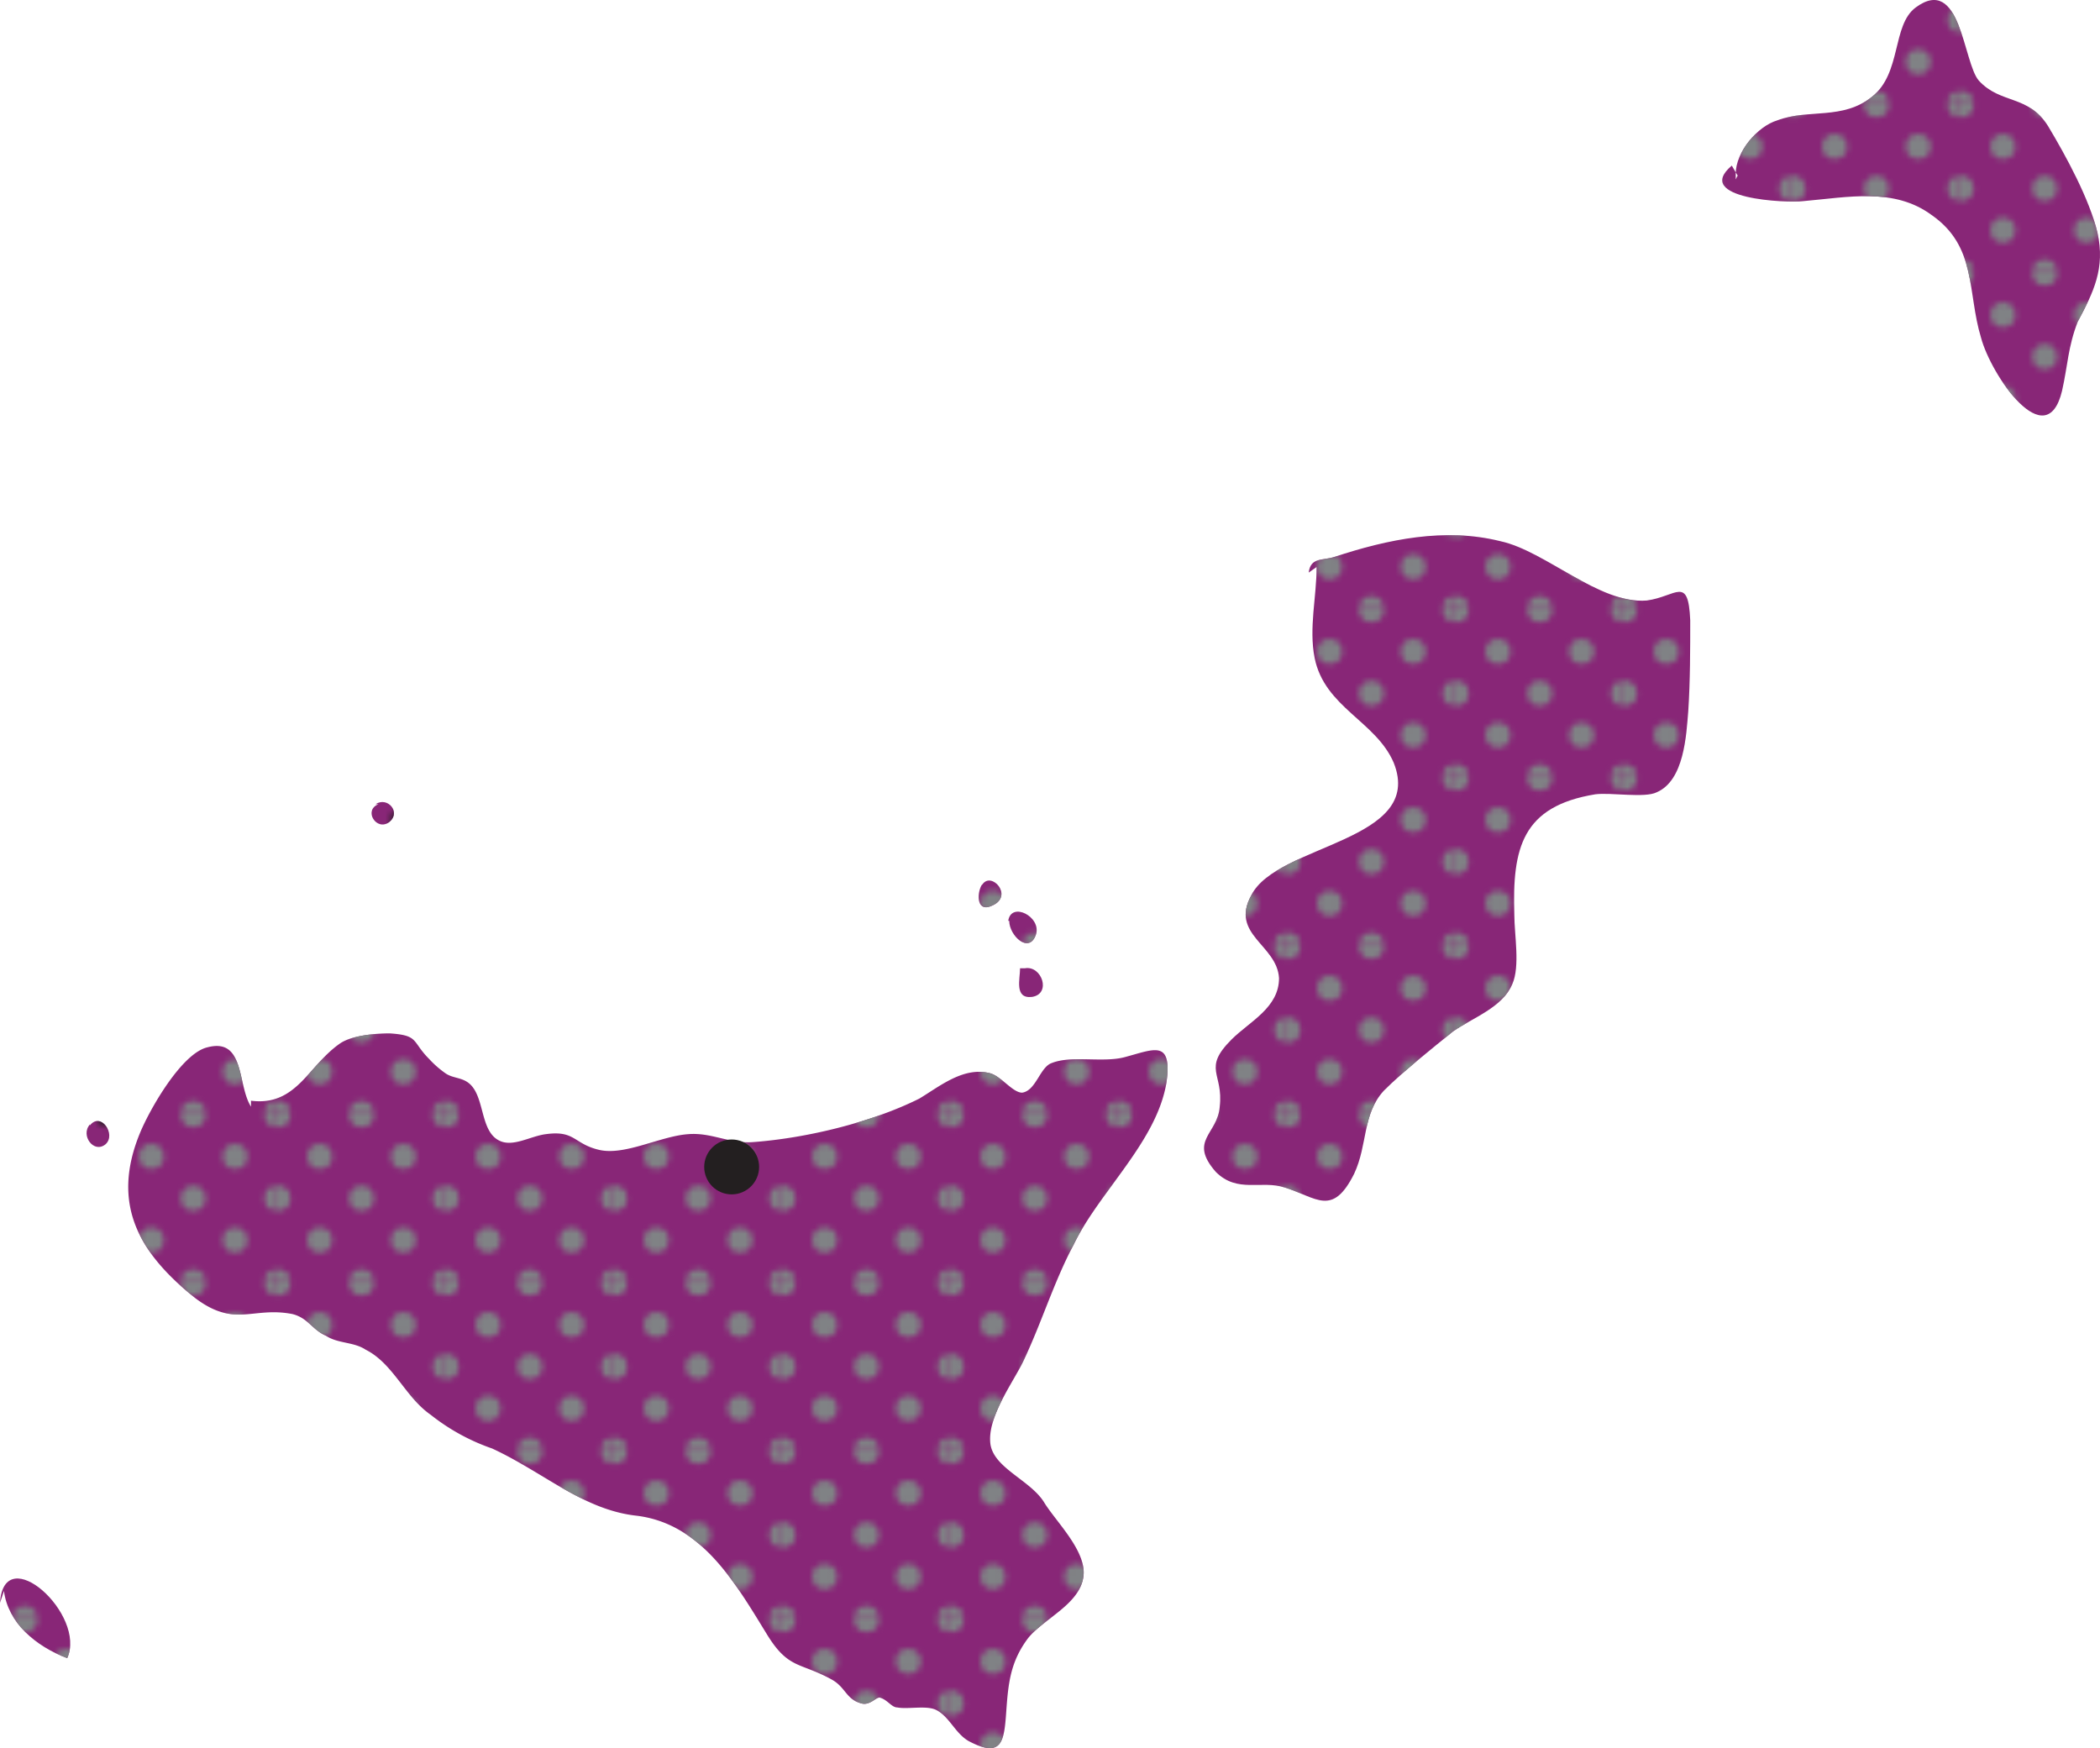 <svg id="Layer_1" data-name="Layer 1" xmlns="http://www.w3.org/2000/svg" xmlns:xlink="http://www.w3.org/1999/xlink" viewBox="0 0 669.36 557.27"><defs><style>.cls-1{fill:none;}.cls-2{fill:#231f20;}.cls-3{fill:#808285;}.cls-4{fill:#882677;}.cls-4,.cls-5,.cls-6{fill-rule:evenodd;}.cls-5{fill:url(#New_Pattern_Swatch_1);}.cls-6{fill:url(#_10_dpi_30_);}.cls-pi {fill: #231f20;}</style><pattern id="New_Pattern_Swatch_1" data-name="New Pattern Swatch 1" width="28.8" height="28.8" patternTransform="translate(34.96 -73.9) scale(1.85)" patternUnits="userSpaceOnUse" viewBox="0 0 28.8 28.8"><rect class="cls-1" width="28.8" height="28.8"/><circle class="cls-3" cx="28.8" cy="28.8" r="2.16"/><circle class="cls-3" cx="14.4" cy="28.8" r="2.16"/><circle class="cls-3" cx="28.8" cy="14.4" r="2.16"/><circle class="cls-3" cx="14.4" cy="14.4" r="2.16"/><circle class="cls-3" cx="7.2" cy="21.6" r="2.16"/><circle class="cls-3" cx="21.6" cy="21.6" r="2.16"/><circle class="cls-3" cx="7.2" cy="7.2" r="2.16"/><circle class="cls-3" cx="21.6" cy="7.2" r="2.16"/><circle class="cls-3" cy="28.8" r="2.16"/><circle class="cls-3" cy="14.4" r="2.16"/><circle class="cls-3" cx="28.8" r="2.16"/><circle class="cls-3" cx="14.4" r="2.16"/><circle class="cls-3" r="2.16"/></pattern>
    <pattern id="_10_dpi_30_" data-name="10 dpi 30%" width="28.8" height="28.8" patternTransform="translate(34.96 -73.9) scale(1.85)" patternUnits="userSpaceOnUse" viewBox="0 0 28.8 28.8"><rect class="cls-1" width="28.8" height="28.8"/><circle class="cls-2" cx="28.8" cy="28.8" r="2.16"/><circle class="cls-2" cx="14.4" cy="28.8" r="2.16"/><circle class="cls-2" cx="28.8" cy="14.4" r="2.16"/><circle class="cls-2" cx="14.4" cy="14.4" r="2.16"/><circle class="cls-2" cx="7.2" cy="21.6" r="2.16"/><circle class="cls-2" cx="21.6" cy="21.6" r="2.16"/><circle class="cls-2" cx="7.2" cy="7.2" r="2.16"/><circle class="cls-2" cx="21.6" cy="7.2" r="2.16"/><circle class="cls-2" cy="28.8" r="2.16"/><circle class="cls-2" cy="14.4" r="2.16"/><circle class="cls-2" cx="28.8" r="2.16"/><circle class="cls-2" cx="14.4" r="2.16"/><circle class="cls-2" r="2.16"/></pattern></defs><title>Artboard 10</title><path class="cls-4" d="M325.14,308.63c0,3.47-1.89,9.77,3.78,9.14,6.3-.95,3.15-10.08-2.21-9.14"/><path class="cls-4" d="M321.68,293.51c0,4.73,6.3,10.71,8.51,4.41,1.89-5.67-7.88-10.71-8.82-4.41"/><path class="cls-4" d="M312.86,282.17c-1.58,2.83-1.58,9.14,3.78,6.3,6.3-3.15-.63-10.71-3.47-6.61"/><path class="cls-4" d="M120.67,256.33c-5,1.89-.63,8.82,3.46,5.67,3.78-3.15-.63-8.19-4.41-5.67"/><path class="cls-4" d="M28.67,358.41c-3.15,3.47,1.26,9.45,5,6.3,3.46-3.15-1.58-10.4-5-6"/><path class="cls-4" d="M1.26,507.12c1.26,10.08,10.08,17.64,20.16,21.42C27.73,514.68,1.26,490.74,0,510.9"/><path class="cls-4" d="M419.66,180.72c0,9.45-2.52,19.53-.63,29,3.15,15.75,19.53,20.16,25.2,33.39,10.08,25.21-37.18,25.84-45.37,42.22-6.93,12.6,8.19,15.75,8.82,26.46,0,9.45-9.45,13.86-15.12,19.53-9.45,9.45-2.52,10.71-3.78,21.43-.63,8.82-10.08,10.71-1.26,20.79,6.93,6.93,14.5,2.52,22.06,5,10.08,3.15,15.12,9.45,22.05-4.41,4.41-9.45,2.52-18.9,9.45-26.46,6.3-6.3,15.12-13.23,22.06-18.9,6.31-4.41,15.75-7.56,18.91-15.12,2.52-5.67.63-15.75.63-22.05C482,270.2,485.2,257,508.51,253.18c5-.63,15.75,1.26,19.53-.63,8.82-3.78,9.45-18.27,10.08-25.84.63-9.45.63-20.16.63-29-.63-14.49-4.41-7.56-13.86-6.3-15.12,1.26-32.14-15.75-46.63-18.9-17.64-4.41-35.92-.63-52.93,5-3.78,1.26-7.56,0-8.19,5"/><path class="cls-5" d="M419.66,180.72c0,9.45-2.52,19.53-.63,29,3.15,15.75,19.53,20.16,25.21,33.39,10.08,25.21-37.18,25.84-45.37,42.22-6.93,12.6,8.19,15.75,8.82,26.46,0,9.45-9.45,13.86-15.12,19.53-9.45,9.45-2.52,10.71-3.78,21.43-.63,8.82-10.08,10.71-1.26,20.79,6.93,6.93,14.49,2.52,22.06,5,10.08,3.15,15.12,9.45,22.05-4.41,4.41-9.45,2.52-18.9,9.45-26.46,6.3-6.3,15.12-13.23,22.05-18.9,6.3-4.41,15.76-7.56,18.91-15.12,2.52-5.67.63-15.75.63-22.05C482,270.2,485.2,257,508.51,253.18c5-.63,15.76,1.26,19.54-.63,8.82-3.78,9.45-18.27,10.08-25.84.63-9.45.63-20.16.63-29-.63-14.49-4.41-7.56-13.86-6.3-15.12,1.26-32.14-15.75-46.63-18.9-17.64-4.41-35.92-.63-52.93,5-3.78,1.26-7.56,0-8.19,5"/><path class="cls-4" d="M553.88,56c-.63.63-.63,2.52-.63-.63,0-6.93,6.93-15.12,13.23-17,10.08-3.78,20.8,0,30.25-7.56S603,8.07,610.59,2.4C625.08-8.32,625.71,20,630.75,25.71c6.93,7.56,15.75,4.41,22.06,14.49,5.67,9.45,13.23,23.32,15.75,34,2.52,11.34-1.26,18.9-6.3,28.35-3.15,8.19-3.15,13.86-5,22.05-5,20.79-22.68-5-25.83-17-4.41-14.49-1.26-29-15.75-39.07-12-8.82-26.46-5.67-41-4.41-5,.63-35.29-.63-22.68-11.34"/><path class="cls-5" d="M553.88,56c-.63.63-.63,2.52-.63-.63,0-6.93,6.93-15.12,13.23-17,10.08-3.78,20.79,0,30.24-7.56S603,8.07,610.59,2.4C625.08-8.32,625.71,20,630.75,25.71c6.93,7.56,15.75,4.41,22.05,14.49,5.67,9.45,13.23,23.32,15.75,34,2.52,11.34-1.26,18.9-6.3,28.35-3.15,8.19-3.15,13.86-5,22.05-5,20.79-22.68-5-25.83-17-4.41-14.49-1.26-29-15.75-39.07-12-8.82-26.47-5.67-41-4.41-5,.63-35.29-.63-22.68-11.34"/><path class="cls-4" d="M80,352.74c-4.41-6.93-1.89-22.06-13.87-18.91-8.19,1.89-18.27,19.54-21.42,27.1-9.45,22.68-.63,38.44,17.64,52.93,12.6,9.45,18.27,2.52,30.87,5,5,1.26,6.3,5,10.71,6.93,3.78,2.52,8.82,1.89,12.6,4.41,8.82,4.41,12.6,15.12,20.8,20.8a66.24,66.24,0,0,0,19.53,10.71c16.38,7.56,29,19.54,46,21.42,20.79,2.52,31.51,21.42,41.59,37.81,6.93,11.34,10.71,8.82,20.79,14.49,4.41,2.52,4.41,6.3,9.45,7.56,2.52.63,4.41-1.89,5.67-1.89,2.52.63,3.78,3.15,5.67,3.15,3.15.63,8.82-.63,12,.63,4.41,1.89,6.3,7.56,10.71,10.08,10.71,5.67,11.34,0,12-9.45.63-8.82,1.26-15.75,6.93-23.31,5-6.3,16.38-10.71,17.64-19.54,1.26-8.19-8.82-17.64-12.6-23.94-4.41-6.93-15.76-10.71-17-18.27-1.26-8.82,7.56-20.16,10.71-27.09,5.67-12,9.45-24.58,15.76-36.55,8.19-17,26.46-32.77,29.61-51.67,1.89-13.86-3.78-10.71-13.23-8.19-6.93,1.89-17-.63-23.31,1.89-3.78,1.26-5,8.82-9.45,9.45-3.15,0-6.93-5.67-10.71-6.3-8.19-1.89-15.76,4.41-22.06,8.19-15.12,7.56-35.92,12.6-52.93,13.86-7.56.63-13.23-3.15-20.79-2.52-8.82.63-20.16,6.93-28.36,5s-7.56-6.3-17-5c-5,.63-10.71,4.41-15.12,1.89-5.67-3.15-4.41-13.23-8.82-17.64-2.52-2.52-5.67-1.89-8.19-3.78a31.66,31.66,0,0,1-5-4.41c-5.67-5.67-3.15-7.56-12.6-8.19-4.41,0-12,.63-15.75,3.15C98.3,339.51,94.52,352.74,80,350.85"/><path class="cls-5" d="M80,352.74c-4.41-6.93-1.89-22.06-13.86-18.91-8.19,1.89-18.27,19.54-21.42,27.1-9.45,22.68-.63,38.44,17.64,52.93,12.6,9.45,18.27,2.52,30.87,5,5,1.26,6.3,5,10.71,6.93,3.78,2.52,8.82,1.89,12.6,4.41,8.83,4.41,12.6,15.12,20.79,20.8a66.3,66.3,0,0,0,19.53,10.71c16.39,7.56,29,19.54,46,21.42,20.8,2.52,31.51,21.42,41.59,37.81,6.93,11.34,10.71,8.82,20.79,14.49,4.41,2.52,4.41,6.3,9.45,7.56,2.52.63,4.41-1.89,5.67-1.89,2.52.63,3.78,3.15,5.67,3.15,3.15.63,8.82-.63,12,.63,4.41,1.89,6.3,7.56,10.71,10.08,10.71,5.67,11.34,0,12-9.45.63-8.82,1.26-15.75,6.93-23.31,5-6.3,16.38-10.71,17.64-19.54,1.26-8.19-8.82-17.64-12.6-23.94-4.41-6.93-15.75-10.71-17-18.27-1.26-8.82,7.56-20.16,10.71-27.09,5.67-12,9.45-24.58,15.75-36.55,8.19-17,26.47-32.77,29.62-51.67,1.89-13.86-3.78-10.71-13.24-8.19-6.93,1.89-17-.63-23.31,1.89-3.78,1.26-5,8.82-9.45,9.45-3.15,0-6.93-5.67-10.71-6.3-8.19-1.89-15.75,4.41-22.06,8.19-15.12,7.56-35.91,12.6-52.93,13.86-7.56.63-13.23-3.15-20.79-2.52-8.82.63-20.16,6.93-28.35,5s-7.56-6.3-17-5c-5,.63-10.71,4.41-15.12,1.89-5.67-3.15-4.41-13.23-8.82-17.64-2.52-2.52-5.67-1.89-8.19-3.78a31.65,31.65,0,0,1-5-4.41c-5.67-5.67-3.15-7.56-12.61-8.19-4.41,0-12,.63-15.75,3.15C98.3,339.51,94.52,352.74,80,350.85"/><path class="cls-5" d="M325.14,308.63c0,3.47-1.89,9.77,3.78,9.14,6.3-.95,3.15-10.08-2.21-9.14"/><path class="cls-5" d="M321.67,293.51c0,4.73,6.3,10.71,8.51,4.41,1.89-5.67-7.88-10.71-8.82-4.41"/><path class="cls-5" d="M312.86,282.17c-1.57,2.83-1.57,9.14,3.78,6.3,6.3-3.15-.63-10.71-3.46-6.61"/><path class="cls-6" d="M120.67,256.33c-5,1.89-.63,8.82,3.46,5.67,3.79-3.15-.63-8.19-4.41-5.67"/><path class="cls-6" d="M28.67,358.41c-3.15,3.47,1.26,9.45,5,6.3,3.46-3.15-1.58-10.4-5-6"/><path class="cls-5" d="M1.26,507.12c1.26,10.08,10.08,17.64,20.16,21.42C27.73,514.68,1.26,490.74,0,510.9"/><circle class="cls-pi pigroup pollina" picode="pollina" cx="233.21" cy="371.96" r="8.75"/></svg>
